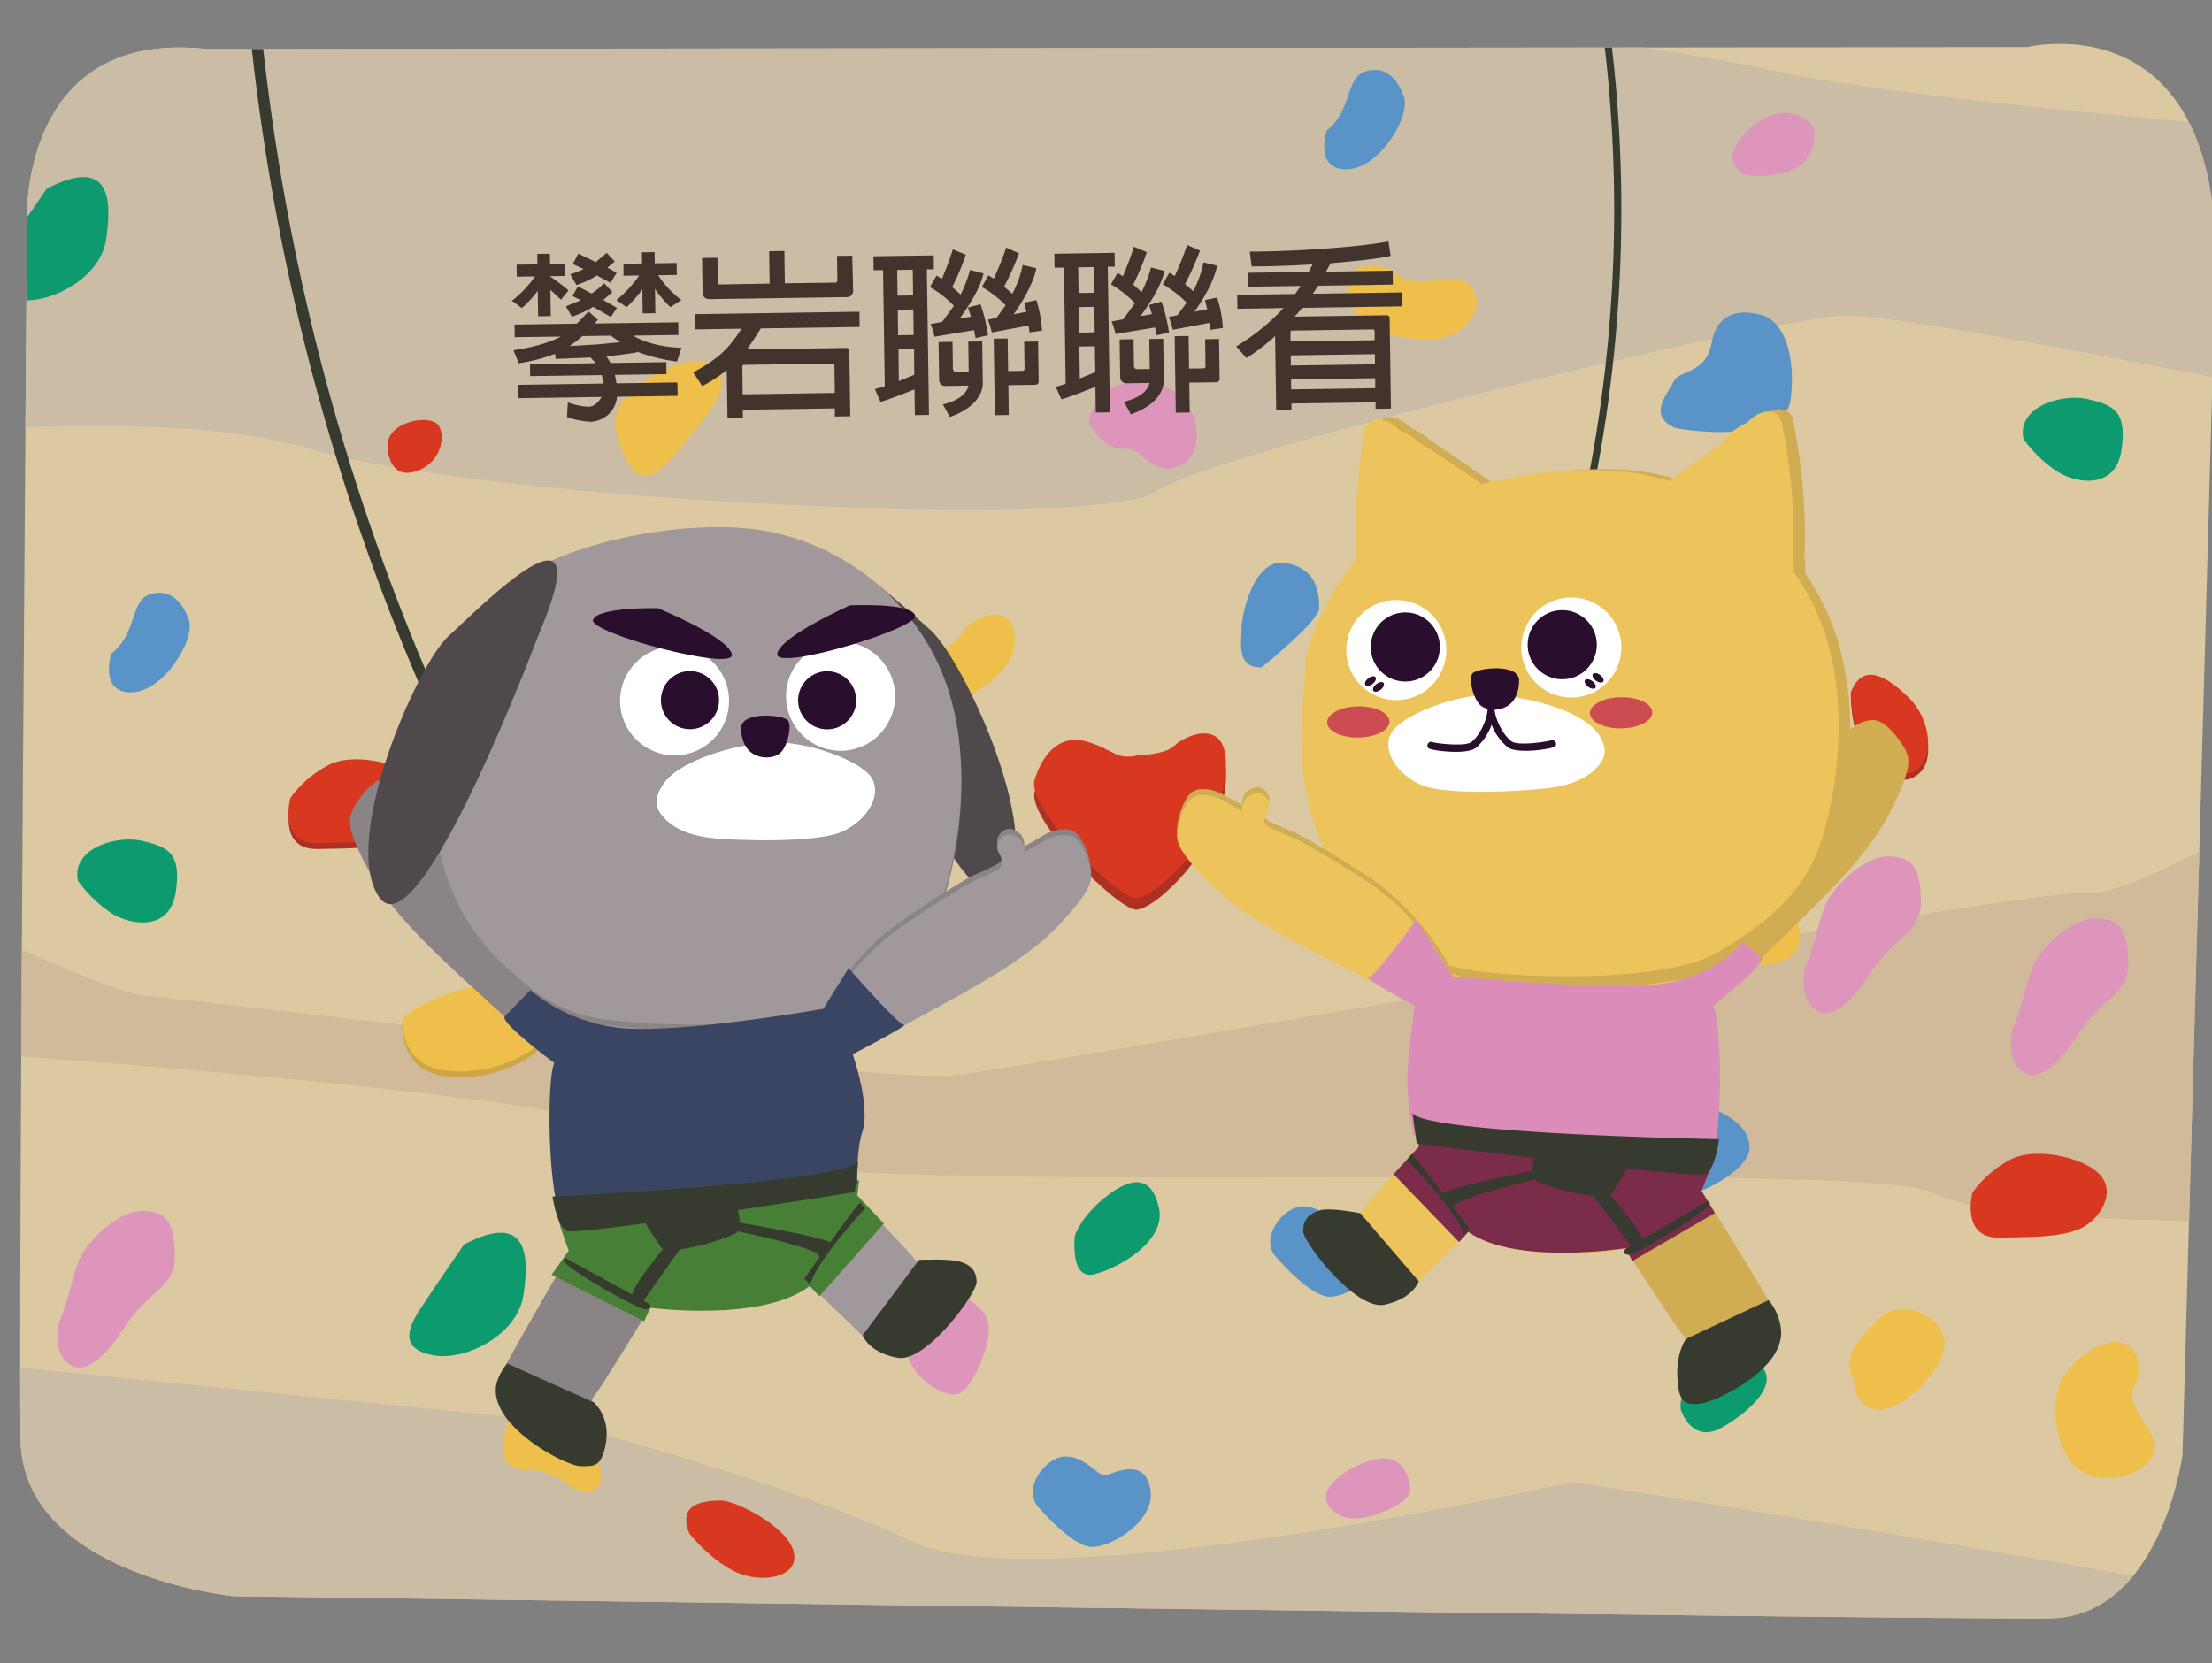 <svg id="圖層_1" data-name="圖層 1" xmlns="http://www.w3.org/2000/svg" xmlns:xlink="http://www.w3.org/1999/xlink" viewBox="0 0 726 546"><rect x="0" y="0" width="726" height="546" fill="#808080" stroke="none"/><defs><style>.cls-1{fill:none;}.cls-2{clip-path:url(#clip-path);}.cls-3{clip-path:url(#clip-path-2);}.cls-4{fill:#dcc8a1;}.cls-5{fill:#cbbca5;}.cls-6{fill:#d1ba99;}.cls-7{fill:#ae3023;}.cls-8{fill:#d83720;}.cls-9{fill:#5993c7;}.cls-10{fill:#dd95bb;}.cls-11{fill:#0d9a6e;}.cls-12{fill:#eebf4b;}.cls-13{fill:#cda645;}.cls-14{fill:#373a2e;}.cls-15{fill:#d0ad52;}.cls-16{fill:#ecc45b;}.cls-17{fill:#fff;}.cls-18{fill:#2a0e2d;}.cls-19{fill:#cd4c52;}.cls-20{fill:#7b2c4b;}.cls-21{fill:#dc8cb8;}.cls-22{fill:#8b8486;}.cls-23{fill:#a0989a;}.cls-24{fill:#4f494b;}.cls-25{fill:#477f37;}.cls-26{fill:#3a4564;}.cls-27{fill:#42332d;}</style><clipPath id="clip-path"><path class="cls-1" d="M726.86,99,716.32,477.7c-.07.54-7.28,53.09-43.59,53.62C633,531.9,81.7,524,76.47,524c-.7-.06-69.09-7.23-69.73-51.41C6,424.79,8.86,73.05,8.89,69.41c0-.26-.19-26.87,17-42.48,8.08-7.34,18.82-11.14,32-11.33a81.69,81.69,0,0,1,10.19.51l597-.66h.47l.46-.11c.23-.07,23-5.27,40.53,9.47C722.27,38,729.1,63,726.86,99Z"/></clipPath><clipPath id="clip-path-2"><rect class="cls-1" x="-8.33" y="-2.13" width="750.51" height="551.13" transform="translate(-3.97 5.41) rotate(-0.84)"/></clipPath></defs><title>act_v1</title><g class="cls-2"><g class="cls-3"><rect class="cls-4" x="-45.54" y="-35.49" width="842.2" height="576.13" transform="translate(-3.66 5.53) rotate(-0.84)"/><path class="cls-5" d="M-73.5,147.9S43.07,130,101.74,147.36s260.42,26.57,277.2,14.17,204.54-57.7,227.15-58,187,33.72,187,33.72l-1.34-91.14S629.57,34.27,580.41,22.84,214.1-28.52,197.09-32.32-68.34-14.25-68.34-14.25Z"/><path class="cls-6" d="M794.59,236.8S705,294.64,686.12,293,334.61,351,312,353.16,64.82,328.52,47.84,326.89s-92.92-40.1-92.92-40.1l.83,56.52s252.72,15.14,270,33.73S612,378.92,634.81,391.77s166,8.88,166,8.88Z"/><path class="cls-5" d="M-50.32,443.27l232.6,23.36s75.35,19.5,117.34,39.48,216.56-19.66,216.56-19.66,285.76,45.25,285.88,53.48-96.47,5.54-96.47,5.54l-750.44,11Z"/><path class="cls-7" d="M373.74,251.7s8.93-.13,11.86-3.2,19.19-10.88,16.52,10.36-23.23,39.7-29.18,39.79-36.16-29.75-33.31-38.88,8.7-15.26,17.67-12.37S366.32,253.33,373.74,251.7Z"/><path class="cls-8" d="M373.68,247.94s8.93-.14,11.86-3.21,19.19-10.88,16.53,10.36-23.23,39.7-29.19,39.79S336.73,265.13,339.57,256s8.71-15.27,17.68-12.38S366.27,249.56,373.68,247.94Z"/><path class="cls-9" d="M414.06,219.1s19-15.21,18.91-19.47-.18-12.8-10.88-14.78-14.68,17.28-14.61,21.55S405.53,219.23,414.06,219.1Z"/><path class="cls-10" d="M469.76,235.35s-4.05,15,6.65,17,14.8-8.75,21.2-8.85,8.41-8.65,1.91-14.95S478.07,220.3,469.76,235.35Z"/><path class="cls-11" d="M479.14,292.81s.09,6.39,4.39,8.47,23.49,1.78,25.53-4.65-2.32-12.76-8.75-14.8S479,282.14,479.14,292.81Z"/><path class="cls-12" d="M543.05,287.6s2.26,8.5,8.69,10.54,8.66,8.41,10.88,14.77,25.69,6,27.69-2.53-4.51-17-15.27-23.25S545,272.64,543.05,287.6Z"/><path class="cls-7" d="M607.47,229.21s.22,14.93,6.68,19.1,8.69,10.54,15,6.18,4-17.13-2.47-23.43S611.58,218.48,607.47,229.21Z"/><path class="cls-8" d="M607.44,227.32s.22,14.93,6.68,19.1,8.69,10.54,15,6.18,4-17.12-2.47-23.42S611.55,216.6,607.44,227.32Z"/><path class="cls-9" d="M549.43,140.33c1.92.92,36.34,5.86,38.26-9.1s-2.51-25.56-8.94-27.6-15-1.91-16.93,8.78-10.54,8.69-12.61,13S540.83,136.19,549.43,140.33Z"/><path class="cls-10" d="M571.67,56.81c1.53,1.49,17.09,1.88,21.26-4.58s4.08-12.86-4.48-14.86-17,6.64-19,10.94S569.5,54.71,571.67,56.81Z"/><path class="cls-12" d="M442.11,95a15.14,15.14,0,0,0,8.71,12.67c8.6,4.14,23.56,6.06,29.86-.44s4.08-12.85-.22-14.92-17,2.38-21.36-1.82S442,84.31,442.11,95Z"/><path class="cls-12" d="M687.59,442.44S676.7,447.82,675,458.16s2.23,25.07,13.23,26.77,18.22-4.25,19.05-9.42-10.28-13.95-6.73-20.46S701.2,435.72,687.59,442.44Z"/><path class="cls-11" d="M664.14,144.16A43.74,43.74,0,0,0,675,154.67c6.46,4.17,19.29,6.11,21.24-6.71s-2.36-14.9-10.92-16.91S661.85,133.53,664.14,144.16Z"/><path class="cls-12" d="M608.31,452.3s.16,10.67,8.69,10.54,23.24-15.27,21-23.77-15.12-12.58-21.42-6.09S604,446,608.31,452.3Z"/><path class="cls-10" d="M357.43,138.87s4.39,8.47,10.78,8.38,6.46,4.17,12.89,6.21S396,149,391.52,136.24s-21.52-12.48-27.85-8.12A13.75,13.75,0,0,0,357.43,138.87Z"/><path class="cls-9" d="M435.38,42.91S431.3,55.77,442,55.61,463,38.24,460.81,31.87s-6.55-10.56-12.92-8.34S443.81,36.39,435.38,42.91Z"/><path class="cls-9" d="M36.53,214.58s-4.07,12.86,6.59,12.7S64.2,209.91,62,203.54,55.42,193,49.05,195.2,45,208.06,36.53,214.58Z"/><path class="cls-8" d="M647.4,391.5s-4,15,8.75,14.8,19.2-.28,25.56-2.51,12.64-10.85,8.29-17.18-21.49-10.35-30-6A35.62,35.62,0,0,0,647.4,391.5Z"/><path class="cls-7" d="M95.32,263.92s-4,15,8.75,14.8,19.19-.28,25.56-2.5,12.64-10.86,8.28-17.19-21.49-10.35-29.95-6A35.5,35.5,0,0,0,95.32,263.92Z"/><path class="cls-8" d="M95.29,262s-4.05,15,8.75,14.8,19.19-.28,25.56-2.51,12.64-10.85,8.28-17.18-21.48-10.36-29.95-6A35.5,35.5,0,0,0,95.29,262Z"/><path class="cls-12" d="M203.75,132.59s-4.2,4.33.22,14.93,8.72,12.67,19.19-.28,16.78-19.44,12.42-25.78S214.23,119.64,203.75,132.59Z"/><path class="cls-11" d="M236.83,206.77s-2,8.56,6.56,10.57,23.39-4.61,25.37-15.31-6.58-12.7-12.95-10.47A102.93,102.93,0,0,0,241,198.18C236.74,200.37,236.83,206.77,236.83,206.77Z"/><path class="cls-12" d="M307.43,220.67s2.29,10.63,8.66,8.4,19-10.94,16.74-21.58-15-4-17.06.25S305.2,214.3,307.43,220.67Z"/><path class="cls-10" d="M592.41,317.86s-2,8.56,2.32,12.76,10.7,2,19-10.94,16.87-13.05,16.72-23.71-2.36-14.9-10.89-14.77-19,10.94-21.07,17.37S594.48,313.56,592.41,317.86Z"/><path class="cls-10" d="M660.46,338.15s-2,8.57,2.32,12.77,10.69,2,19-10.95,16.87-13,16.71-23.7-2.35-14.9-10.88-14.78-19,10.95-21.08,17.38S662.53,333.86,660.46,338.15Z"/><path class="cls-11" d="M25.6,289.19A43.74,43.74,0,0,0,36.42,299.7c6.46,4.17,19.29,6.11,21.24-6.71s-2.35-14.9-10.92-16.91S23.32,278.56,25.6,289.19Z"/><path class="cls-10" d="M19.32,434.23s-2,8.56,2.32,12.76,10.69,2,19-10.94S57.55,423,57.39,412.34,55,397.44,46.51,397.57s-19,10.94-21.08,17.37S21.39,429.93,19.32,434.23Z"/><path class="cls-8" d="M127.16,146.52s.16,10.66,8.66,8.4,10.51-10.82,8.31-15S127,138,127.16,146.52Z"/><path class="cls-8" d="M139.05,229.53s-4.08,12.86-1.89,17.09,13,10.48,19.2-.28,4.11-10.72,8.31-15.05,1.91-15-8.75-14.8S139.05,229.53,139.05,229.53Z"/><path class="cls-10" d="M216.48,273.19s-6.28,8.63.18,12.8,21.3-2.45,25.44-11,4.05-15-4.52-17S216.48,273.19,216.48,273.19Z"/><path class="cls-12" d="M178,459.1s-6.43-2-10.57,6.55-4,17.12,6.65,17,15.08,10.44,21.42,6.08S188.72,461.07,178,459.1Z"/><path class="cls-10" d="M304,425.49s-8.37,10.79-6.11,19.29,13,14.74,17.25,12.55,12.51-19.39,8.15-25.72S308.24,421.16,304,425.49Z"/><path class="cls-11" d="M352.8,405.58s-1.91,15,6.59,12.7,23.3-11,21-21.64-8.68-10.54-17.12-4S352.8,405.58,352.8,405.58Z"/><path class="cls-11" d="M152.33,408.52s-10.44,15.08-14.61,21.54-6.21,12.89,4.48,14.87,27.63-6.8,29.58-19.63S173.5,397.54,152.33,408.52Z"/><path class="cls-11" d="M15.35,61.93S4.91,77,.74,83.47-5.47,96.36,5.22,98.34s27.63-6.8,29.58-19.63S36.52,51,15.35,61.93Z"/><path class="cls-13" d="M132.11,338.42s.19,12.8,13,14.74a41.78,41.78,0,0,0,29.77-6.83c6.33-4.36-.28-19.2-6.71-21.23s-21.3,2.44-29.77,6.83S132.11,338.42,132.11,338.42Z"/><path class="cls-12" d="M132.08,336.54s.19,12.79,13,14.74a41.81,41.81,0,0,0,29.76-6.84c6.33-4.36-.28-19.19-6.71-21.23s-21.3,2.45-29.76,6.84S132.08,336.54,132.08,336.54Z"/><path class="cls-11" d="M501,185.83s12.86,4.08,14.87-4.48-6.59-12.71-15.12-12.58-10.57,6.55-8.37,10.79S490.37,186,501,185.83Z"/><path class="cls-9" d="M542.05,364.41s-6.28,8.62.21,14.93.13,8.53,4.46,12.73,27.63-6.8,27.5-15.33-10.85-12.64-17.28-14.68S542.05,364.41,542.05,364.41Z"/><path class="cls-10" d="M435.12,491.83s.07,4.27,6.5,6.3,21.26-4.57,21.2-8.84-2.29-10.63-8.69-10.54S435,485.43,435.12,491.83Z"/><path class="cls-11" d="M551.62,462.71s3.63,11.89,14,5.67,16.54-13.47,13.43-18.64-10.88-9.29-15.53-8.25-2.58,10.35-5.68,14S551.09,456,551.62,462.71Z"/><path class="cls-9" d="M341.32,495.34s10.85,12.64,17.25,12.54,21.2-8.84,18.91-19.47-12.86-4.08-15-4.05-6.49-6.3-12.89-6.21S334.83,489,341.32,495.34Z"/><path class="cls-9" d="M419.26,413.17s10.85,12.64,17.24,12.55,21.21-8.85,18.92-19.48-12.86-4.08-15-4-6.5-6.31-12.89-6.22S412.76,406.87,419.26,413.17Z"/><path class="cls-8" d="M226.25,503.42s6.52,8.44,15.12,12.58,21.35,1.82,19.1-6.68S241,492.54,236.76,492.6,221.83,492.82,226.25,503.42Z"/><path class="cls-14" d="M524.83,1.45a460.84,460.84,0,0,1-5.54,165.23c-.32,1.48,2,2.08,2.28.59A462.72,462.72,0,0,0,527.18,1.41c-.22-1.47-2.57-1.46-2.35,0Z"/><path class="cls-14" d="M145.29,232.88A729.94,729.94,0,0,1,83.2-21.49c-.14-2.39-3.87-2.33-3.73.07a733,733,0,0,0,62.24,255.36c1,2.16,4.56,1.13,3.58-1.06Z"/><path class="cls-15" d="M591.87,242.87c-1.75,2.24-1.3,4.23.06,5.57a12.81,12.81,0,0,1,2.62,3.15c.35.8-.51,2.32-1.86,3.46-.87.75-4.24,3.83-6.63,5.61-6.84,6.95-14.39,15.62-20.4,23.13-9.1,11.4-19.46,36.48-14.84,47.52a39.32,39.32,0,0,0,3.88,5.6s6.84-6.47,23.35-22.36c20-19.28,34.86-33.34,42.2-47.73s6.53-17.7,5.24-20.41-5.76-8.93-9.46-9.84-8,1.93-10,4.09-4.11,4.75-4.11,4.75-2.86-2.8-4-3.15S593.62,240.63,591.87,242.87Z"/><path class="cls-16" d="M446,398.27a6.75,6.75,0,0,0,2-2c1.25-1.64,24.34-27.45,24.34-27.45a4.68,4.68,0,0,1,4.84-.68c6,2.87,6.83,3.77,9.31,8,4,6.89,5.74,15.44,1.07,22.45,0,0-2.63,2.37-2.65,2.39-.59.65-22.19,22.95-23,23.61a11.86,11.86,0,0,1-11.07.85c-5.73-2.32-20.3-15.73-20.3-15.73s-3.69-5.24-1.65-7.8,3.18-3.37,6.17-4S446,398.27,446,398.27Z"/><path class="cls-15" d="M547.52,377.58c-10.8-6.19-18.55,1.5-22,4-7.39,5.37.15,16,3.71,22.27a2.74,2.74,0,0,1,.35.39c.8,1.11,20.09,30.93,22.4,33.52s.94,2.38.23,3.78a22.41,22.41,0,0,0-.87,14.89c2,7.64,10,2.87,10.74,2.67s17.15-11.33,18.78-13.64,5.37-8,2.7-13.16-18.91-31.5-18.91-31.5S552.73,380.57,547.52,377.58Z"/><path class="cls-16" d="M474.53,396.08c-7.63-10.23-8.95-19.65-11.49-49.14-.45-5.21-.31-5.29.57-9.15.78-3.46,5-10.3,6.14-12.75,3.21-7,4.63-10.61,4.63-10.61l76.47-1.12s1.75,2.8,3.89,6.27c2.93,4.72,3.64,6.06,5,8.36.67,1.09,2.56,3.6,2.89,5.58,1.54,9.12.79,17.62,1.07,24.6,1.1,27.4-7.89,37.32-8.59,38.09,0,0-11,9.6-16.74,12.23-4.37,2-13.35,2.74-14.79,2.8s-17.72.09-17.72.09-13.4-1.25-18.83-4.15A36.37,36.37,0,0,1,474.53,396.08Z"/><path class="cls-15" d="M597.14,195.86a82.76,82.76,0,0,0-4.68-7.59c.07-.77,0-1.59,0-2.27a39.55,39.55,0,0,0-.33-4.62,4,4,0,0,0,.24-1.31,189.61,189.61,0,0,0-3.58-40.55c0-.16-.07-.3-.11-.44-.12-2.07-.93-3.75-3.08-4.47-2.86-1-6.07,1-8,3l-.41.43a35,35,0,0,0-3.94,2.35,24.19,24.19,0,0,0-5.16,5.29c-4.91,3.47-12.59,9.15-16.49,12.06a70.16,70.16,0,0,0-12.12-2.85c-14.51-2-32.71-.48-49.38,3.79-5.22-3.66-17.26-12-20.61-14a20.5,20.5,0,0,0-2.45-2,34.89,34.89,0,0,0-4-2.24l-.42-.41c-2-1.9-5.28-3.82-8.12-2.78-2.13.79-2.89,2.48-2.95,4.56,0,.14-.07.29-.1.44A190,190,0,0,0,449.06,183a4,4,0,0,0,.12.81c-9.81,12.43-16.65,27.43-17,36.59-.52,15.32-9.05,57,26.1,86.86,0,0,10.17,10.76,24.3,14.19S549.9,327.16,568,316s30.07-21.73,35.2-42.84S610.86,221.1,597.14,195.86Z"/><path class="cls-16" d="M593.37,195.14a80.8,80.8,0,0,0-4.68-7.4,20.64,20.64,0,0,0,0-2.22,37.84,37.84,0,0,0-.32-4.51,3.84,3.84,0,0,0,.23-1.28,180.82,180.82,0,0,0-3.56-39.59c0-.15-.07-.29-.11-.43-.12-2-.93-3.66-3.08-4.36-2.86-.94-6.07,1-8,2.94l-.41.41a36.22,36.22,0,0,0-3.94,2.31,23.6,23.6,0,0,0-5.16,5.16c-4.92,3.39-12.59,8.94-16.49,11.78a72.89,72.89,0,0,0-12.12-2.78c-14.51-2-32.71-.46-49.39,3.72-5.22-3.57-17.25-11.74-20.6-13.64a21.25,21.25,0,0,0-2.45-1.93,34.43,34.43,0,0,0-4-2.18l-.42-.4c-2-1.86-5.28-3.73-8.12-2.71a4.38,4.38,0,0,0-3,4.45c0,.14-.07.28-.1.43a181.87,181.87,0,0,0-2.4,39.68,4.49,4.49,0,0,0,.13.79c-9.81,12.14-16.66,26.79-17,35.73-.52,15-9.06,55.66,26.08,84.81,0,0,10.16,10.5,24.29,13.84s67.28,5.61,85.4-5.31,30.08-21.23,35.21-41.84S607.07,219.79,593.37,195.14Z"/><circle class="cls-17" cx="515.72" cy="212.56" r="16.43"/><circle class="cls-18" cx="512.74" cy="211.65" r="11.35"/><ellipse class="cls-18" cx="521.91" cy="224.52" rx="1.16" ry="2.11" transform="translate(32.2 512.58) rotate(-53.74)"/><ellipse class="cls-18" cx="524.49" cy="222.52" rx="1.16" ry="2.11" transform="translate(34.86 513.84) rotate(-53.74)"/><circle class="cls-17" cx="458.28" cy="213.4" r="16.43"/><circle class="cls-18" cx="461.23" cy="212.4" r="11.35"/><ellipse class="cls-18" cx="452.44" cy="225.53" rx="2.11" ry="1.16" transform="translate(-43.05 325.82) rotate(-37.94)"/><ellipse class="cls-18" cx="449.8" cy="223.61" rx="2.11" ry="1.16" transform="translate(-42.43 323.8) rotate(-37.94)"/><path class="cls-17" d="M523.3,239.41s5.43,5.48,2.51,10.26-8.57,7.75-16.34,8.89-34.39,2.77-42.82-.81S453.3,246,456.81,240.39s21.07-12.67,32.76-12.22S517.22,232.91,523.3,239.41Z"/><path class="cls-18" d="M498.57,223.85s.07,4.75-2.94,7.28-7.84,2.39-10,.14-3.66-8.24-2.4-10.11S499.12,217.43,498.57,223.85Z"/><ellipse class="cls-19" cx="445.8" cy="237.01" rx="10.23" ry="5.12" transform="translate(-3.43 6.56) rotate(-0.84)"/><ellipse class="cls-19" cx="532.07" cy="234.01" rx="10.23" ry="5.12" transform="translate(-3.37 7.82) rotate(-0.84)"/><path class="cls-18" d="M510.28,243.33a1.21,1.21,0,0,0-1.43-.24c-1.5.48-10.63,1.82-12.73.3-2.54-1.83-5.49-7-5.63-11.11a.36.36,0,0,0,0-.1.49.49,0,0,0,0-.12s0-.08,0-.11a.36.36,0,0,0,0-.11.54.54,0,0,0-.05-.11l-.06-.1-.07-.09-.08-.08-.09-.08-.09-.07-.1-.06-.11-.05-.11,0-.11,0h-.39l-.12,0-.12,0-.11,0-.1.06-.1.06-.09.07-.09.08-.07.09-.07.09a.47.47,0,0,0-.05.1l-.06.11,0,.11a.53.53,0,0,0,0,.12s0,.08,0,.12,0,.06,0,.1c0,4.14-2.82,9.36-5.3,11.27-2.06,1.58-11.22.51-12.73.06a1.22,1.22,0,0,0-1.34,2c.54.49,5.13,1.24,9.31,1.18,2.59,0,5-.39,6.24-1.32a18.06,18.06,0,0,0,5.12-7.6,18.14,18.14,0,0,0,5.34,7.45c1.24.89,3.69,1.17,6.28,1.13,4.18-.06,8.75-.95,9.27-1.45A1.22,1.22,0,0,0,510.28,243.33Z"/><path class="cls-15" d="M414.48,259c2.23,1.54,2.48,3.46,1.73,5a11.31,11.31,0,0,0-1.27,3.57c-.05.83,1.18,1.95,2.72,2.61,1,.43,4.91,2.29,7.56,3.24,8.18,4.38,17.52,10.12,25.14,15.24,11.57,7.76,28.61,27.54,28.13,38.79a36.62,36.62,0,0,1-1.58,6.12s-8-3.95-27.46-13.72c-23.6-11.86-41-20.46-52-31.42s-11.35-14.17-11.09-17,2.14-9.66,5.07-11.5,7.6-.48,10,.92,6.4,3.44,6.4,3.44c-.46-.72.28-3.62,1.15-4.24S412.24,257.48,414.48,259Z"/><path class="cls-16" d="M414.5,260.89c2.24,1.54,2.49,3.46,1.73,5.05a11.4,11.4,0,0,0-1.26,3.57c-.05.82,1.18,1.95,2.72,2.61,1,.43,4.91,2.28,7.56,3.23,8.18,4.38,17.52,10.12,25.14,15.24,11.57,7.77,28.61,27.54,28.13,38.79a36.52,36.52,0,0,1-1.58,6.13s-8-3.95-27.47-13.73c-23.59-11.86-41-20.45-52-31.41s-11.35-14.18-11.1-17,2.15-9.66,5.08-11.5,7.6-.48,10,.92,6.4,3.44,6.4,3.44c-.46-.72.29-3.61,1.16-4.24S412.27,259.36,414.5,260.89Z"/><path class="cls-20" d="M464.93,371.65s94.8,8,97.36,6.11S558.48,391,558.48,391l4.35,7.23L535.74,414l-2.18-4.21s-36,5.71-51.67-5.36l-3,3.34-21.52-22.3,8.34-9.07Z"/><path class="cls-21" d="M464.85,301.93S451,321,449.11,321s15.21,9.19,15.21,9.19-2.56,17.94-2.45,25.48A104.37,104.37,0,0,0,464,372.61s90.65,13.74,96.24,9.89,5-46.24,2.06-52.32c0,0,17.7-13.92,15.79-15.78s-6.2-5.09-6.2-5.09-9.7,12.86-30.88,14.12-64.11-2.83-64.11-2.83Z"/><path class="cls-14" d="M538.93,406.94v0c0-2.13-6.25-9.75-10.51-14.72a1.71,1.71,0,0,0,.86-.76c.89-1.84,3.23-5,4.62-7.82,14.1,1.47,25,2.37,26.07,1.72,3.11-1.93,4.23-11.37,4.23-11.37s-96.12-1.73-100.62-8.57l1.4,10s18.14,2.34,38.56,4.76a17.52,17.52,0,0,0-.52,4.14c-2.35.48-25.06,5.09-29.5,7.31-4.48-5.91-9.19-12-10.21-12.73l-1.55,1.9s6.31,6.42,11.64,13.11a6.91,6.91,0,0,0,.83,1.06c3,3.87,5.56,7.71,6.27,10.37l1.85-1.91s-2.29-3.11-5.29-7.11a.77.77,0,0,0,.25-.36c.84-2.26,18-6.69,26.48-8.76a2.64,2.64,0,0,0,.95.83,73.92,73.92,0,0,0,18.22,4.6l12.35,16.43-2,1.16s-1.24,1.59,1.28,1.71,26.48-14.68,26.6-16.88l-.68-.74Z"/><path class="cls-14" d="M446.47,398.3s-10.07-2.05-13.51-.9-5.3,3.06-5.24,6.83,17.34,26.13,26.73,24.1,11.2-7.7,11.2-7.7Z"/><path class="cls-14" d="M553.31,439.6s-3.23,4.53-2.76,12.88,2.6,8.56,7.19,8.37,28.69-11.37,26.73-24.77a17.67,17.67,0,0,0-4-9.24Z"/><path class="cls-22" d="M149.48,261.66c1.84,2.21,1.44,4.23.1,5.63a12.86,12.86,0,0,0-2.55,3.27c-.33.82.58,2.32,2,3.44.91.72,4.4,3.75,6.87,5.48,7.12,6.82,15,15.36,21.3,22.77,9.54,11.25,20.76,36.3,16.41,47.6a39.44,39.44,0,0,1-3.74,5.78s-7.12-6.35-24.28-21.92c-20.82-18.89-36.22-32.66-44.07-47s-7.13-17.7-5.91-20.48,5.56-9.2,9.28-10.23,8.17,1.71,10.25,3.84,4.3,4.67,4.3,4.67,2.81-2.92,3.94-3.3S147.65,259.45,149.48,261.66Z"/><path class="cls-23" d="M301.58,414.43a6.85,6.85,0,0,1-2.07-1.95c-1.3-1.62-25.42-27-25.42-27a4.72,4.72,0,0,0-4.91-.55c-6,3.09-6.78,4-9.17,8.39-3.87,7.08-5.35,15.78-.42,22.73l2.76,2.34c.61.63,23.11,22.54,24,23.18a12,12,0,0,0,11.22.53c5.72-2.51,20.06-16.5,20.06-16.5s3.57-5.41,1.44-7.93-3.32-3.31-6.36-3.83S301.58,414.43,301.58,414.43Z"/><path class="cls-22" d="M198.31,396.53c10.73-6.58,18.79,1,22.35,3.39,7.64,5.21.33,16.21-3.09,22.62a2.47,2.47,0,0,0-.34.41c-.78,1.14-19.39,31.86-21.65,34.54s-.88,2.44-.12,3.84a22.73,22.73,0,0,1,1.32,15c-1.81,7.78-10,3.2-10.78,3s-17.67-10.94-19.39-13.24-5.66-7.93-3.12-13.22,18.19-32.4,18.19-32.4S193.13,399.71,198.31,396.53Z"/><path class="cls-23" d="M272.64,413.06c7.41-10.56,8.47-20.13,10.16-50,.3-5.27.15-5.34-.85-9.23-.88-3.47-5.37-10.26-6.58-12.7-3.46-7-5-10.6-5-10.6L193,331.65l-3.75,6.45c-2.82,4.86-3.49,6.24-4.85,8.61-.64,1.12-2.48,3.71-2.76,5.73-1.29,9.26-.27,17.83-.35,24.89-.3,27.74,9.08,37.5,9.81,38.26,0,0,11.44,9.37,17.29,11.87,4.47,1.91,13.58,2.37,15,2.39s17.91-.44,17.91-.44,13.51-1.66,18.91-4.75A36.84,36.84,0,0,0,272.64,413.06Z"/><path class="cls-24" d="M275.55,207s42.33,103.56,54.76,84.6-14.77-76.13-25.16-85S252.65,157.26,275.55,207Z"/><path class="cls-22" d="M169.14,321.94s10,10.32,23.86,13.6,66.1,5.51,83.9-5.22,29.54-20.85,34.59-41.1,7.52-49.93-5.95-74.14a78.14,78.14,0,0,0-56.63-39.28c-19.7-2.7-46.34,1.18-66.36,9.45s-38.51,38.67-39,53.37S134.62,293.3,169.14,321.94Z"/><path class="cls-23" d="M169.11,320.06s10,10.31,23.86,13.6,66.1,5.5,83.9-5.22,29.55-20.86,34.59-41.11,7.52-49.92-5.94-74.14a78.15,78.15,0,0,0-56.64-39.27c-19.7-2.7-46.34,1.18-66.36,9.44S144,222,143.5,236.74,134.59,291.42,169.11,320.06Z"/><path class="cls-24" d="M176.74,208.46s-39.28,104.76-52.25,86.16S137,218.1,147.14,208.89,198.17,158.06,176.74,208.46Z"/><path class="cls-17" d="M218.69,256.13s-5.32,5.7-2.23,10.45,8.89,7.57,16.78,8.5,34.85,1.78,43.27-2.09,13.14-12.28,9.42-17.85S264.26,243,252.46,243.76,224.65,249.38,218.69,256.13Z"/><path class="cls-18" d="M243.23,239.66s.07,4.81,3.19,7.28,8,2.18,10.07-.15,3.45-8.44,2.13-10.29S242.49,233.19,243.23,239.66Z"/><circle class="cls-17" cx="221.4" cy="230.09" r="17.89"/><circle class="cls-17" cx="275.88" cy="228.58" r="17.89"/><circle class="cls-18" cx="226.46" cy="229.85" r="9.54"/><circle class="cls-18" cx="271.48" cy="229.9" r="9.54"/><path class="cls-18" d="M279,198.73s-23.27,10.28-23.9,16,46.72-8.49,45.24-12.73S279,198.73,279,198.73Z"/><path class="cls-18" d="M215.86,199.65s23.56,9.59,24.35,15.26-47-7.12-45.59-11.4S215.86,199.65,215.86,199.65Z"/><path class="cls-22" d="M329.29,272.72c-2.22,1.62-2.41,3.57-1.6,5.15a11.56,11.56,0,0,1,1.38,3.57c.08.83-1.13,2-2.67,2.72-1,.46-4.9,2.46-7.55,3.49-8.13,4.67-17.41,10.75-25,16.15-11.46,8.2-28.1,28.69-27.28,40.05a36.18,36.18,0,0,0,1.77,6.15s8-4.24,27.36-14.69c23.5-12.69,40.83-21.9,51.61-33.3s11.06-14.67,10.71-17.49-2.45-9.7-5.47-11.48-7.7-.26-10.11,1.23-6.36,3.67-6.36,3.67c.44-.74-.4-3.65-1.3-4.26S331.5,271.1,329.29,272.72Z"/><path class="cls-23" d="M329.31,274.6c-2.21,1.62-2.4,3.57-1.6,5.15a11.47,11.47,0,0,1,1.39,3.57c.07.83-1.14,2-2.67,2.72-1,.47-4.9,2.46-7.55,3.49-8.14,4.68-17.41,10.75-25,16.16-11.46,8.19-28.1,28.69-27.28,40.05a36.73,36.73,0,0,0,1.78,6.14s8-4.23,27.36-14.69c23.5-12.69,40.82-21.89,51.61-33.3s11.06-14.66,10.71-17.49-2.45-9.7-5.47-11.47-7.7-.26-10.11,1.22-6.37,3.67-6.37,3.67c.45-.74-.39-3.64-1.29-4.25S331.53,273,329.31,274.6Z"/><path class="cls-25" d="M282,387.52s-96,11.24-98.66,9.31,3.34,13.72,3.34,13.72l-5.63,7.94,30.34,15.29,2.09-4.45s36.67,4.86,52.28-7.16l3.16,3.39,21.18-23.9-8.75-9.21Z"/><path class="cls-26" d="M278.51,317.85s16.31,18.61,18.2,18.58-16.85,9.67-16.85,9.67,5.93,16.87,3.2,25.39c-2.29,7.18-1.63,17-1.63,17s-90.21,16.4-95.92,12.71-6.32-46.07-3.59-52.23c0,0-18.09-13.4-16.24-15.31l8.38-8.6a55.53,55.53,0,0,0,34.1,12.69c21.21.63,62.09-6.57,62.09-6.57Z"/><path class="cls-14" d="M207.54,425s0,0,0,0c0-2.12,6-9.92,10.08-15a1.88,1.88,0,0,1-.89-.73c-.94-1.82-3.37-4.94-4.84-7.69-14,1.89-24.95,3.1-26,2.49-3.17-1.84-4.56-11.24-4.56-11.24s96-4.55,100.33-11.52l-1.11,10.06s-18.06,2.87-38.41,5.9a17.36,17.36,0,0,1,.65,4.12c2.36.4,25.19,4.35,29.7,6.44,4.3-6,8.83-12.23,9.84-13l1.59,1.86s-6.11,6.6-11.24,13.45a8.14,8.14,0,0,1-.8,1.08c-2.89,3.95-5.33,7.87-6,10.55L264,419.82s2.2-3.17,5.08-7.26a.82.82,0,0,1-.27-.35c-.9-2.24-18.17-6.17-26.72-8a2.69,2.69,0,0,1-.92.85,74.69,74.69,0,0,1-18.08,5.14L211.21,427l2,1.1s1.28,1.55-1.23,1.75-26.9-13.9-27.09-16.1l.66-.75Z"/><path class="cls-14" d="M301.61,413.61s10-.46,13.48.59,5.39,2.91,5.44,6.67-16.57,26.63-26,24.88-11.42-7.37-11.42-7.37Z"/><path class="cls-14" d="M194.89,460.4s5.39,4.52,4,13.13c-1.37,8.26-3.92,7.83-8.51,7.78s-29.13-12.64-27.56-26.09c0,0,.18-3.42,3.66-7.59Z"/><path class="cls-27" d="M180.65,95.17l.12,8.61-4.15.06-.13-8.37a37.48,37.48,0,0,1-5.2,5.66L168,98.74a36.14,36.14,0,0,0,7.6-8l-6,.09-.05-3.92,6.83-.1-.05-3.45,4.15-.06.05,3.45,4.87-.08.06,3.92-4.87.07v.12a73.53,73.53,0,0,1,6,4.55l-2.45,3.07Zm5.71,36.92a22,22,0,0,0,6.67,1.44c2.55,0,4.06-2.61,4.41-3.21l-27.5.4-.06-4.39,28.26-.41-.63-2.79-23.52.35-.05-3.92,21.61-.32-1.75-1.87-11.4.46-.26-1.66a56,56,0,0,1-11.89,3.09L168.52,115c6.58-1,11.79-2.49,15.56-4.51l-15.14.22-.07-4.15,20.43-.3,3.86-4,3.07,2.69-1,1.26,27.37-.4.06,4.16-14.9.21c4.19,2.44,9.56,3.78,15.92,4l-1.48,4.53A59.14,59.14,0,0,1,209,115.42l.06.24c-2.07.38-5.39.85-10,1.33l1.34,2.18,18.29-.27.06,3.92-16.93.25.52,2.78,20-.29.06,4.4-19.89.29a9,9,0,0,1-8.55,8.2,25.63,25.63,0,0,1-7.86-1.55Zm8.33-31.37a31,31,0,0,1-7,3.25l-1.95-3.41,4.9-2-2.75-1.38,1.8-3.17,4.49,2.36a26.78,26.78,0,0,0,4.1-3.38L201,95.88l-3,2.6,4.49,2.6-2,3Zm1.48,12.34,7.36-.71-3.06-2.15-9.33.14a37.26,37.26,0,0,1-4.22,3.27Zm-.27-22.63a28.68,28.68,0,0,1-6.72,3.13l-2-3.48c1.54-.56,3.08-1.11,4.37-1.72L188,86.69l1.79-3.41L195.48,86h.12l3.52-3,2.65,2.87-2.4,2,3,1.68-2,3.3Zm24.15,10.4a34.89,34.89,0,0,1-5.08-6l.12,8-4.16.06L210.82,95a42.79,42.79,0,0,1-5.15,5.84l-3.35-2.33a38.49,38.49,0,0,0,7.48-8.07l-5.17.08,0-3.92,6.11-.09-.05-3.68,4.15-.06.06,3.68,7.18-.11.06,3.92-6.12.09a32.28,32.28,0,0,0,7.61,8.15Z"/><path class="cls-27" d="M243.82,134.51l0,2.67-5.05.08-.23-15.8a46.7,46.7,0,0,1-8.06,5.29l-3-4.53c9.31-4.77,12.57-9.16,15.88-14.31l-15.14.22-.08-5,53.92-.79.08,5-32.43.47c-1.56,2.52-3.07,4.86-4.59,6.9l32.54-.48a.94.94,0,0,1,1.09,1l.31,21.44-5.05.07,0-2.67ZM252.6,93.1l-.16-10.63,5-.07L257.59,93,274,92.79a.74.74,0,0,0,.83-.78l-.12-8,5-.07L280,95.14a2.13,2.13,0,0,1-2.4,2.41l-44.66.65c-1.54,0-2.32-.73-2.35-2.34l-.16-11.16,5.05-.07.11,8a.74.74,0,0,0,.85.76Zm-8.85,36.36L274,129l-.13-9c0-.41-.25-.64-.78-.64l-28.74.42c-.54,0-.77.25-.7.67Z"/><path class="cls-27" d="M290.39,126.82l-.56-38.12-3.09,0-.07-4.57,19.78-.29.06,4.57-2.31,0,.7,47.8-4.63.07-.13-8.44c-5.07,2-8.85,3.46-11.16,4.09l-1.84-4.19Zm4.19-29.76,5.11-.07-.12-8.43-5.11.07Zm.19,13,5.11-.08-.12-8.37-5.11.07Zm.23,15.08,5.07-2.1L300,114.5l-5.11.08Zm24.69-16.75-13,2.15a17.65,17.65,0,0,0-1.31-4.14l3.85-.71,3.84-5.29a35.33,35.33,0,0,0-7.87-6.17l2.2-3.78,1.74,1.1c1.26-3,2.52-6.21,3.6-9.67L317,83.61a87.05,87.05,0,0,1-4.48,10.64l2.77,2.45a44.13,44.13,0,0,0,3.08-8.07l4.42,1.13c-.84,3.87-3.44,8.84-7.86,14.84l3.73-.64-.94-3,4.09-1.07a52.25,52.25,0,0,1,2.46,10.18l-4.08.89Zm-10.21,24.38c1.89-.51,7.34-1.89,8.4-6.18l-7.42.11a2,2,0,0,1-2.23-2.23l-.18-12.17,4.57-.07.13,8.67c0,.83.43,1.18,1.26,1.17l3.92-.06-.14-9.85,4.57-.07.2,13.53c.05,3.69-2.55,8.36-10.82,11.27Zm28.13-25.89-12.08,2.25a28.31,28.31,0,0,0-1.31-4.2l2.84-.57,3-4.14a35.35,35.35,0,0,0-7.81-6l2.14-3.83,1.8,1.1c1.38-3.11,2.81-6.51,4.07-10.21l4.18,1.9a90.44,90.44,0,0,1-4.89,10.93l2.71,2.34A35.76,35.76,0,0,0,335.65,87l4.48,1.06c-.78,4-3.26,9.13-7.44,15.13l4.2-.83-.76-3,4-.83a40.06,40.06,0,0,1,1.87,10l-4.09.6Zm-6.73,14.94,4.63-.07a.68.68,0,0,0,.76-.66l-.13-8.91,4.57-.07.19,13a1.11,1.11,0,0,1-1.23,1.21l-8.72.12.14,9.8-4.57.07-.37-25.12,4.57-.07Z"/><path class="cls-27" d="M349.76,126l-.55-38.12-3.09,0-.07-4.57L365.82,83l.07,4.57-2.31,0,.7,47.8-4.63.07-.13-8.44c-5.08,2-8.86,3.46-11.16,4.09L346.51,127ZM354,96.19l5.11-.07-.13-8.43-5.1.07Zm.19,13,5.11-.08-.12-8.37-5.11.07Zm.22,15.08,5.08-2.1-.13-8.49-5.1.08Zm24.7-16.76-13,2.15a18.23,18.23,0,0,0-1.31-4.13l3.85-.71,3.84-5.29a35.68,35.68,0,0,0-7.87-6.18l2.2-3.77,1.74,1.1c1.26-3,2.52-6.21,3.6-9.67l4.24,1.78a85.12,85.12,0,0,1-4.47,10.64l2.76,2.45a43.47,43.47,0,0,0,3.09-8.07l4.42,1.13c-.84,3.87-3.44,8.84-7.87,14.84l3.74-.65-.94-3L381.2,99a52.19,52.19,0,0,1,2.47,10.18l-4.09.89Zm-10.21,24.39c1.89-.51,7.33-1.89,8.4-6.18l-7.42.1a2,2,0,0,1-2.23-2.22l-.18-12.17,4.57-.07.13,8.67c0,.83.43,1.18,1.26,1.17l3.92-.06-.14-9.85,4.57-.07.2,13.53c.05,3.69-2.55,8.36-10.83,11.27ZM397,106l-12.09,2.26a26.11,26.11,0,0,0-1.31-4.2l2.85-.57,3-4.14a35.58,35.58,0,0,0-7.81-6l2.14-3.83,1.8,1.1c1.38-3.11,2.81-6.51,4.06-10.21l4.19,1.89a89.76,89.76,0,0,1-4.89,10.94l2.71,2.34A36.12,36.12,0,0,0,395,86.15l4.47,1.06c-.77,4.05-3.25,9.13-7.44,15.13l4.21-.83-.76-3,4-.83a40.06,40.06,0,0,1,1.87,10l-4.09.6Zm-6.73,15,4.63-.07a.69.69,0,0,0,.76-.66l-.13-8.91,4.57-.07.19,13a1.11,1.11,0,0,1-1.23,1.21l-8.73.12.15,9.8-4.58.07-.36-25.12,4.57-.07Z"/><path class="cls-27" d="M423.86,132.46l0,2.14-5,.08-.36-24.35a63.93,63.93,0,0,1-9.4,7.21l-3.38-3.81a71.75,71.75,0,0,0,15.55-12.59l-15.14.23-.06-4.58,19-.27,1.86-2.65-17.4.26-.07-4.57,20.07-.3,1.27-2.45c-6.34.39-13.65.67-20,.65l-.61-4.86c14.38,0,35.62-1.42,45.51-3.34l.72,4.74c-5.21,1.2-14.16,1.93-19.74,2.43l-1.45,2.75,21.86-.32.06,4.57-24.52.36-1.74,2.64L460.21,96l.07,4.57-32.84.48-2.51,2.89,30.16-.44a.91.91,0,0,1,1,1l.43,29.64-5.05.07,0-2.14Zm-.3-20.36,27.61-.41,0-2.85a.62.62,0,0,0-.72-.7l-26.25.39c-.53,0-.7.24-.64.72Zm.12,7.9,27.61-.41-.05-3.32-27.61.4Zm27.68,4.17-27.61.4,0,3.26,27.62-.4Z"/></g><path class="cls-1" d="M706.57,24.81c-17.5-14.74-40.3-9.54-40.53-9.47l-.46.11h-.47l-597,.66a81.69,81.69,0,0,0-10.19-.51c-13.2.19-23.94,4-32,11.33-17.16,15.61-17,42.22-17,42.48,0,3.64-2.85,355.38-2.15,403.14.64,44.18,69,51.35,69.73,51.41,5.23.06,556.48,7.94,596.26,7.36,36.31-.53,43.52-53.08,43.59-53.62L726.86,99C729.1,63,722.27,38,706.57,24.81Z"/></g></svg>